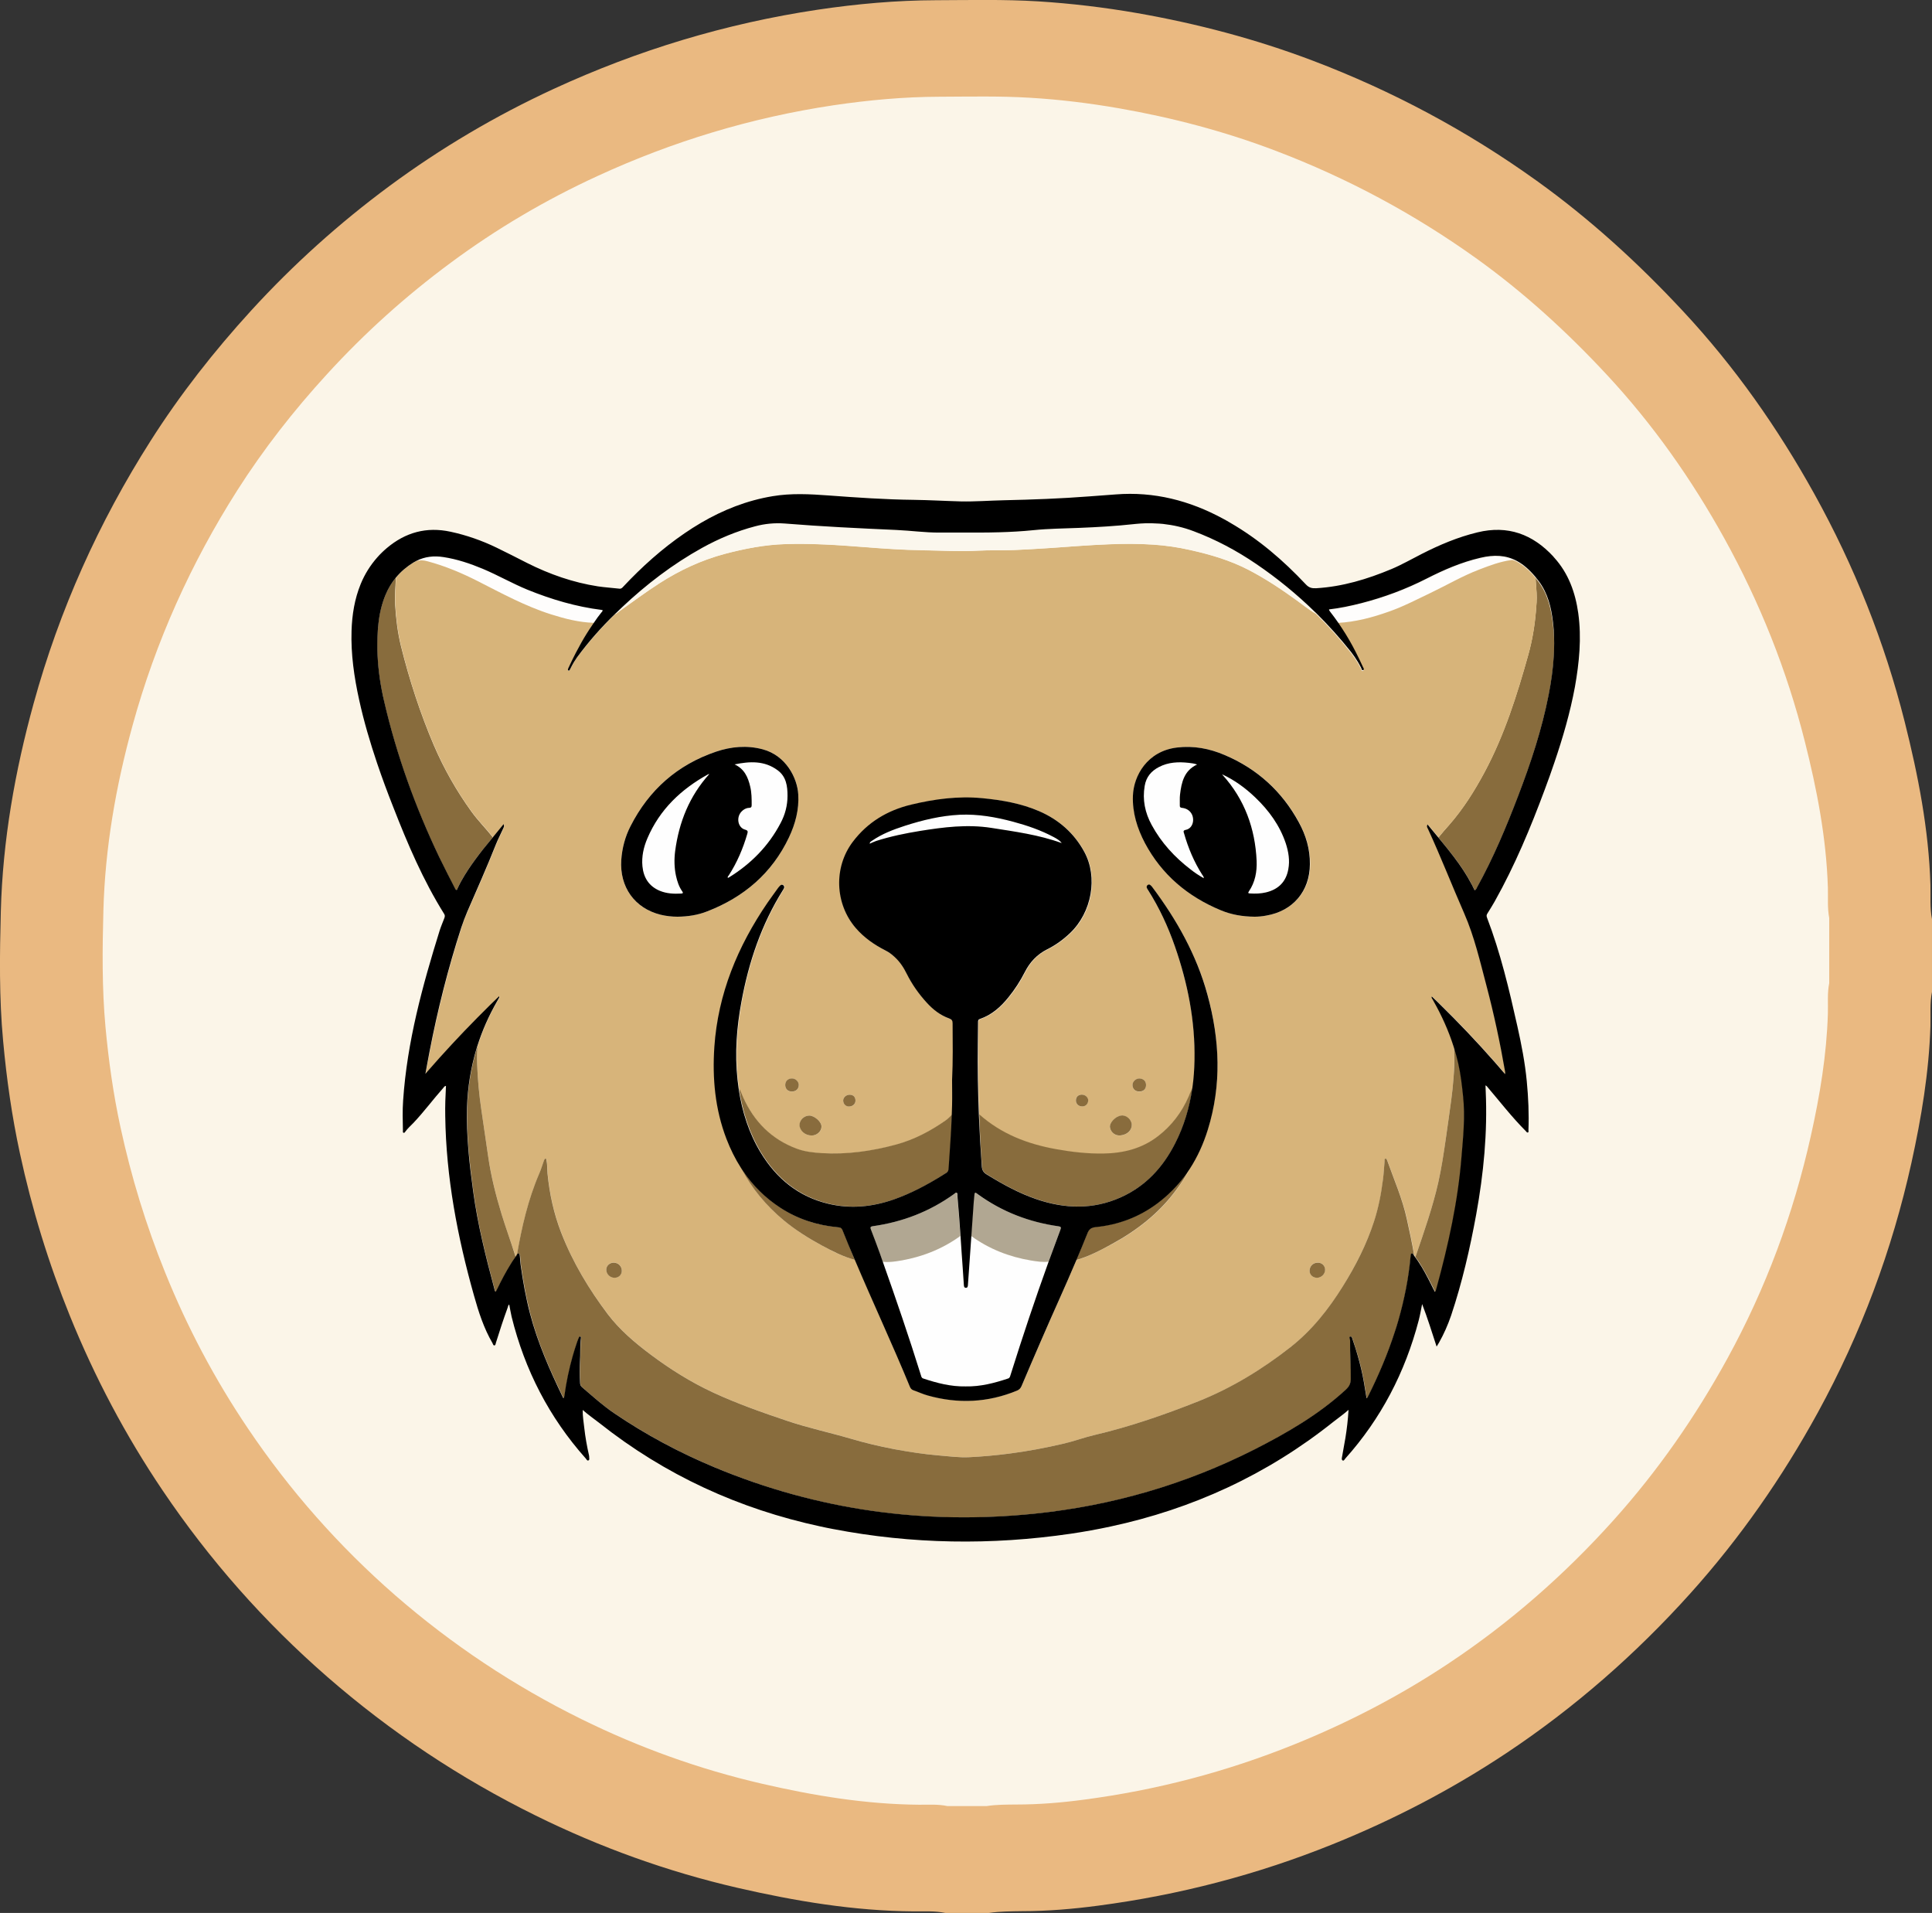 <?xml version="1.0" encoding="utf-8"?>
<!-- Generator: Adobe Illustrator 27.4.0, SVG Export Plug-In . SVG Version: 6.00 Build 0)  -->
<svg version="1.1" id="Layer_1" xmlns="http://www.w3.org/2000/svg" xmlns:xlink="http://www.w3.org/1999/xlink" x="0px" y="0px"
	 viewBox="0 0 1853.7 1835.1" style="enable-background:new 0 0 1853.7 1835.1;" xml:space="preserve">
<rect x="0" y="0" width="1853.7" height="1835.1" fill="#333333" stroke="none"/>
<style type="text/css">
	.st0{fill:#EAB981;}
	.st1{fill:#FBF5E8;}
	.st2{fill:none;}
	.st3{fill:#FEFDFC;}
	.st4{fill:#886C3D;}
	.st5{fill:#D7B47A;}
	.st6{fill:#FBF7ED;}
	.st7{fill:#FEFEFE;}
	.st8{fill:#896C3D;}
	.st9{fill:#8A6D3E;}
	.st10{fill:#B1A792;}
</style>
<g id="Circle_BG">
	<path class="st0" d="M948.9,1835.1H907c-10-2.1-20.2-1.4-30.2-1.5c-57.4-0.4-113.5-9.8-169.2-22.6
		c-67.2-15.5-131.8-38.8-193.6-69.3c-72.4-35.7-139-80-200-133.1c-60.5-52.7-113.1-112.3-157.9-178.7
		c-35.6-52.7-65.2-108.7-89.1-167.7c-20.5-50.6-36.4-102.5-47.9-155.8c-7.7-35.6-12.8-71.5-16.1-107.8c-3.9-41.5-3.3-83.1-2.2-124.6
		C2.6,806.4,14.3,740,32.3,674.7C57,585,94.7,501.2,144.5,422.9c28.3-44.5,60.8-85.9,96.4-124.9c40.4-44.2,84.7-84,132.7-119.5
		c49.3-36.4,101.9-67.5,157.6-93.2c80.9-37.3,165.3-62.8,253.4-76c37.7-5.6,75.6-9,113.7-9.1c32.6-0.1,65.2-0.9,97.7,1.1
		c31.9,2,63.7,5.8,95.3,11.3c57.5,10.1,113.7,24.9,168.3,45.6c76.6,29.1,148.2,67.4,214.8,115.2c51.3,36.8,97.7,79.2,140.5,125.2
		c49.4,53,90.8,111.9,126,175.4c38.3,69.1,67.3,141.9,86.6,218.4c12.9,51.3,23.1,103.3,24.7,156.5c0.3,10.9-0.7,22,1.5,32.8v69.8
		c-2.2,10.8-1.2,21.9-1.5,32.8c-1.4,44.4-8.7,87.9-18.2,131.1c-18.6,84-48.4,163.9-89.7,239.4c-34.2,62.4-74.6,120.5-122.3,173.6
		c-52.6,58.5-111.3,109.9-176.7,153.4c-52.5,34.9-108.1,63.8-166.6,87.4c-72.4,29.2-147.4,48.7-224.8,58.9
		c-24.2,3.2-48.5,5.3-73,5.3C970.3,1833.6,959.5,1833.5,948.9,1835.1L948.9,1835.1z"/>
	<path class="st1" d="M946.6,1732.6h-37.5c-8.9-1.9-18.1-1.3-27-1.3c-51.3-0.4-101.5-8.7-151.2-20.2c-60.1-13.9-117.8-34.7-173-61.9
		c-64.7-31.9-124.3-71.5-178.8-118.9C325,1483.1,278,1429.8,238,1370.5c-31.8-47.1-58.3-97.1-79.6-149.9
		c-18.3-45.2-32.5-91.6-42.8-139.2c-6.9-31.8-11.4-63.9-14.4-96.3c-3.4-37.1-3-74.3-2-111.4c1.6-60.5,12-119.8,28.1-178.2
		c22.1-80.1,55.8-155,100.3-225c25.3-39.7,54.3-76.8,86.2-111.6c36.1-39.5,75.7-75.1,118.6-106.8c44-32.6,91-60.3,140.8-83.2
		c72.3-33.3,147.7-56.1,226.4-67.9c33.7-5,67.6-8.1,101.7-8.2c29.1-0.1,58.3-0.8,87.3,1c28.5,1.7,56.9,5.2,85.1,10.1
		c51.4,9,101.6,22.2,150.4,40.8c68.4,26,132.4,60.3,192,102.9c45.9,32.9,87.3,70.7,125.6,111.9c44.1,47.4,81.2,100,112.6,156.7
		c34.2,61.8,60.2,126.8,77.4,195.2c11.6,45.9,20.6,92.3,22.1,139.9c0.3,9.8-0.6,19.7,1.3,29.4v62.4c-2,9.7-1,19.6-1.3,29.3
		c-1.2,39.7-7.7,78.6-16.3,117.1c-16.7,75-43.2,146.5-80.2,213.9c-30.6,55.8-66.7,107.7-109.3,155.1c-47,52.3-99.4,98.2-157.9,137.1
		c-46.9,31.2-96.6,57-148.9,78.1c-64.8,26.1-131.7,43.6-200.9,52.7c-21.6,2.9-43.3,4.7-65.2,4.7
		C965.6,1731.2,956,1731.1,946.6,1732.6L946.6,1732.6z"/>
</g>
<g id="Design">
	<g>
		<path class="st2" d="M1374.6,796.7c1.6,1.9,3.1,3.8,4.7,5.7C1377.7,800.5,1376.2,798.6,1374.6,796.7L1374.6,796.7L1374.6,796.7z"
			/>
		<path class="st2" d="M1413.3,851c0.2,0.3,0.3,0.7,0.5,1C1413.6,851.6,1413.5,851.3,1413.3,851L1413.3,851z"/>
		<path class="st3" d="M362.6,603.4c0.2-0.9,0.2-1.8,0.3-2.8C362.7,601.6,362.7,602.5,362.6,603.4z"/>
		<path class="st3" d="M950.9,511.4c2.7-0.1,5.3-0.2,7.9-0.3c-6.7,0.2-13.4,0.3-20.1,0.3C942.8,511.5,946.8,511.5,950.9,511.4z"/>
		<path class="st3" d="M409.8,538.4c16.9,4.5,32.9,11.2,48.4,19.1c23,11.6,45.7,24.1,70.4,31.9c13.3,4.2,26.8,7.7,41.1,8.1
			c2.3-3.2,4.6-6.4,7-9.6c0.6-0.7,1.4-1.3,1.3-2.4c-0.3-0.1-0.6-0.2-0.9-0.2c-24.6-3.2-48.2-10.1-71.2-19.4
			c-14.6-5.9-28.3-13.8-42.8-20c-12.2-5.1-24.7-9.3-37.8-11.3c-9.1-1.4-17.8-0.5-25.9,3.6C402.8,537.2,406.1,537.5,409.8,538.4
			L409.8,538.4z"/>
		<path class="st3" d="M1089.5,503.1c3-0.2,6-0.4,9.1-0.6C1095.6,502.7,1092.6,502.9,1089.5,503.1z"/>
		<path class="st3" d="M1372.4,568.9c15.7-7.5,30.7-16.4,47.1-22.6c9.9-3.8,19.7-7.5,30.3-9c1.5-0.2,2.6,0.2,3.8,0.7
			c0.7,0.3,1.3,0.6,2,1c-10.8-5.9-22.2-6.3-35.3-3.2c-18.1,4.3-35.1,11.5-51.5,19.9c-20,10.2-40.9,18-62.7,23.6
			c-10.2,2.6-20.5,4.8-31,6c0,0.4,0,0.7,0.1,0.8c0.5,0.8,1.1,1.5,1.6,2.3c2.3,3,4.5,6,6.7,9.1c17.3-0.9,33.6-5.3,49.6-11
			C1346.6,581.8,1359.4,575.1,1372.4,568.9L1372.4,568.9z"/>
		<path class="st4" d="M1489.9,598.1c-1.7-14.3-4.9-28.2-13.7-39.9c-1-1.3-2-2.6-3-3.8c0,0.2,0,0.4,0.1,0.6c0.3,4.6,0.7,9.2,1,13.8
			c0.4,6-0.2,12-0.7,18c-1.2,14-3.5,27.8-7.3,41.4c-10.8,38.6-22.8,76.7-41.8,112.3c-9.7,18.1-20.6,35.5-34.2,51
			c-3.4,3.9-6.9,7.8-10.2,11.9c0,0,0,0,0,0c0.7,0.8,1.3,1.6,2,2.4c4.4,5.4,8.8,10.8,13,16.3c6.2,8.2,12,16.7,16.8,25.9
			c0.4,0.8,0.9,1.7,1.3,2.5c0.1,0.1,0.1,0.3,0.2,0.4c0.2,0.3,0.3,0.7,0.5,1c0.3,0.7,0.7,1.4,1.1,2.2c1.5-0.8,1.8-2,2.3-2.9
			c15.6-28.2,28-57.8,39.5-87.9c12.1-31.6,22.7-63.7,29.2-96.9c2.4-12.4,4.2-24.8,4.9-37.3c0.4-7.9,0.4-15.9-0.2-23.9
			C1490.4,602.8,1490.2,600.4,1489.9,598.1L1489.9,598.1z"/>
		<path class="st4" d="M452.2,778.4c-14.2-19.7-26.2-40.8-35.8-63.1c-13.2-30.9-23.6-62.9-31.7-95.5c-3.2-13-4.8-26.3-5.6-39.8
			c-0.5-8.4,0.3-16.7,0.7-25c0-0.3,0-0.6,0-0.9c-4.1,4.9-7.4,10.5-10,16.7c-3.7,8.9-5.8,18.2-6.8,27.7c-0.1,0.7-0.1,1.5-0.2,2.2
			c0,0.9-0.1,1.9-0.3,2.8c0,0.6-0.1,1.2-0.1,1.8c-0.6,8-0.6,15.9-0.2,23.8c0.7,14.8,3,29.4,6.3,43.8c12,51.8,30,101.5,52.8,149.3
			c0.4,0.8,0.8,1.6,1.2,2.4c4.5,9.3,9.1,18.6,14,27.7c0.3,0.6,0.5,1.4,1.7,1.6c0.4-0.9,0.8-1.7,1.2-2.6c1-2.1,2.1-4.2,3.2-6.2
			c3.9-7,8.3-13.6,13-20c5.2-7.1,10.8-13.9,16.4-20.8c0.3-0.3,0.6-0.7,0.9-1c0,0,0,0,0,0C466.3,794.9,458.5,787.2,452.2,778.4
			L452.2,778.4z"/>
		<path class="st5" d="M1390.4,791.5c13.6-15.5,24.5-32.8,34.2-51c19-35.5,31-73.7,41.8-112.3c3.8-13.6,6.1-27.4,7.3-41.4
			c0.5-5.9,1.1-12,0.7-18c-0.3-4.6-0.7-9.2-1-13.8c0-0.2,0-0.4-0.1-0.6c-0.1-0.1-0.2-0.3-0.3-0.4c-5.7-6.9-11.5-11.8-17.4-15
			c-0.7-0.3-1.3-0.7-2-1c-1.2-0.5-2.3-0.9-3.8-0.7c-10.6,1.5-20.4,5.2-30.3,9c-16.3,6.2-31.4,15.1-47.1,22.6
			c-13,6.2-25.8,12.9-39.4,17.7c-16,5.7-32.3,10.1-49.6,11c0.4,0.5,0.7,1,1.1,1.6c1,1.5,2,3,3,4.5c4.8,7.4,9.2,15.1,13.3,23
			c2.3,4.6,4.6,9.2,6.7,13.9c0.4,0.9,1.6,2.4,0.3,3c-1.4,0.7-1.6-1.2-2-2.1c-1-2-2.1-3.9-3.2-5.8c-2-3.3-4.2-6.5-6.6-9.6
			c-10.4-13.2-21.6-25.6-33.5-37.3c-0.4-0.2-0.7-0.4-1.1-0.7c-6-3.7-11.5-8.1-17.3-12.3c-14.8-10.7-30-20.8-46.2-29.2
			c-17.6-9.1-36.5-14.7-55.7-19c-11.7-2.6-23.6-4.4-35.6-5.2c-14.3-0.9-28.6-0.9-42.9-0.3c-18.9,0.8-37.8,2.3-56.7,3.6
			c-11.2,0.8-22.5,1.4-33.8,1.9c-11.6,0.6-23.2,0-34.8,0.6c-17.7,1-35.4-0.2-53.1-0.4c-18.5-0.3-37-1.6-55.5-3
			c-25.3-2-50.6-3.7-76-2.9c-20,0.6-39.4,4.4-58.7,9.5c-22.3,6-42.9,15.6-62.3,28.1c-13.4,8.6-26.2,18.2-39.2,27.4
			c-0.7,0.5-1.4,1-2.1,1.5c-0.3,0.2-0.7,0.4-1.1,0.5c-13.3,13.1-25.7,27-36.8,42c-1.1,1.4-2,2.9-2.9,4.4c-1.4,2.3-2.7,4.7-3.8,7.1
			c-0.3,0.7-0.7,1.4-1.6,1c-0.6-0.3-0.4-1.1-0.2-1.7c0.2-0.5,0.4-0.9,0.6-1.4c2.2-4.7,4.4-9.4,6.8-13.9c3.3-6.4,6.8-12.6,10.6-18.7
			c1.8-3,3.8-5.9,5.8-8.8c0.3-0.5,0.7-1,1-1.4c-14.3-0.4-27.8-3.9-41.1-8.1c-24.7-7.8-47.4-20.2-70.4-31.9
			c-15.6-7.9-31.5-14.6-48.4-19.1c-3.6-1-7-1.2-10.3-0.3c-1,0.5-1.9,1-2.9,1.6c-6.5,3.9-12,8.6-16.6,14.2c0,0.1-0.1,0.1-0.2,0.2
			c0,0.3,0,0.6,0,0.9c-0.4,8.3-1.2,16.6-0.7,25c0.8,13.4,2.4,26.8,5.6,39.8c8.1,32.7,18.4,64.6,31.7,95.5
			c9.6,22.3,21.5,43.4,35.8,63.1c6.3,8.8,14.1,16.4,20.8,24.9c0,0,0,0,0,0c0.1-0.1,0.2-0.2,0.2-0.3c0-0.1,0.1-0.1,0.1-0.2
			c3.3-4,6.6-8,9.9-12.1c0.5,1.1,0.5,1.9,0.3,2.6c-0.2,0.6-0.5,1.1-0.7,1.6c-2.3,5.2-5,10.2-7.1,15.5c-8.6,21.7-18,43-27.4,64.4
			c-2.2,4.9-4.1,10-5.7,15.1c-12.6,39.1-22.6,78.9-30.5,119.2c-1.4,7-2.6,14-3.9,21.1c0.6-0.7,1.2-1.4,1.8-2.1
			c15.5-17.8,31.4-34.9,47.9-51.6c4-4,8-8,12-12c3-2.9,6-5.8,9-8.7c0.2,0.6,0.3,0.8,0.2,1c-0.5,0.9-1,1.8-1.5,2.7
			c-0.2,0.3-0.3,0.6-0.5,0.9c-8,13.9-14.4,28.3-19.1,43.2c0,0.5-0.1,0.9-0.1,1.4c-0.4,5.1-0.5,10.2-0.3,15.3
			c0.5,15,1.9,29.9,4.1,44.7c2.2,14.6,4.2,29.2,6.4,43.8c2.8,19.1,7.4,37.7,13,56.1c4,13.1,8.7,25.9,13,38.8c0.2,0.7,0.4,1.4,0.8,2
			c0.3-0.4,0.6-0.9,0.9-1.3c4.6-27,10.7-53.6,21.6-78.9c1.7-4,2.9-8.2,4.4-12.2c0.3-0.7,0.5-1.8,1.5-1.8c1.2,0,0.8,1.3,0.9,1.9
			c1,3.9,0.6,8,1,12c1.9,19.8,6.1,38.9,13.3,57.5c10.9,28.2,26.4,53.9,44.6,77.9c11.3,15,25.6,27,40.6,38.3
			c18.9,14.3,39,26.8,60.5,36.8c23,10.7,47,19.1,71.1,27.2c20,6.7,40.6,11.1,60.7,17c13.8,4.1,27.8,7.4,41.9,10.1
			c14,2.7,28.1,4.8,42.4,6c9.9,0.8,19.8,2.2,29.7,1.7c12.7-0.6,25.4-1.8,38-3.4c17.8-2.3,35.3-5.6,52.8-9.7
			c9.9-2.3,19.4-5.9,29.3-8.2c34.1-8,67-19.4,99.5-32.3c32.1-12.7,61.3-30.6,88.4-51.9c20.6-16.2,36.5-36.2,50.2-58.3
			c12.3-19.8,22.8-40.4,30.1-62.6c4.2-13,6.9-26.3,8.5-39.9c0.7-6,0.9-11.9,1.6-17.9c0.1-0.7-0.3-2.2,1-2.2c0.9,0,1.2,1.1,1.5,1.8
			c6.6,18.6,14.6,36.7,18.9,56c2.6,11.7,5.1,23.3,7.1,35.1c0.3,0.4,0.6,0.8,0.9,1.3c0.3-0.4,0.5-0.9,0.6-1.4
			c7.9-23.1,16-46.1,21.4-70c3.1-13.8,5.3-27.8,7.2-41.8c1.7-12.4,3.6-24.7,5.2-37.1c0.9-6.9,1.7-13.9,2.2-20.9
			c0.5-8.1,1-16.1,0.7-24.2c-0.1-1.8-0.2-3.6-0.3-5.3c0-0.4-0.1-0.9-0.1-1.3c-4.8-15-11.3-29.4-19.1-43.2c-0.3-0.6-0.7-1.2-1-1.8
			c-0.4-0.7-1.3-1.4-0.7-2.8c2.3,2.2,4.6,4.4,6.8,6.6c18.7,18.2,36.6,37.1,53.8,56.7c2.6,2.9,5.1,5.9,7.6,8.8
			c0.7,0.8,1.4,1.6,2.1,2.4c0.2-0.9,0.1-1.6,0-2.3c-4.8-27.8-10.7-55.4-17.9-82.6c-6.2-23.3-11.6-47-21.3-69.2
			c-11.8-27-22.5-54.4-34.8-81.1c-0.2-0.5-0.6-1.1-0.8-1.7c-0.2-0.7-0.2-1.5,0.4-2.6c1.5,1.9,3,3.8,4.6,5.6c0.1,0.1,0.1,0.2,0.2,0.2
			c1.6,1.9,3.1,3.8,4.7,5.7c0.2,0.2,0.3,0.4,0.5,0.6c0.1,0.1,0.2,0.2,0.3,0.4c0,0,0,0,0,0C1383.4,799.3,1386.9,795.4,1390.4,791.5
			L1390.4,791.5z M1076,1070.2c4.9-0.4,9.9,4.1,9.9,9c0,5.3-4.4,9.3-10.7,10.1c-4.7,0.5-9.2-2.7-10.1-7.2c0-0.1-0.1-0.2-0.1-0.3
			C1064.2,1077.2,1070.4,1070.7,1076,1070.2L1076,1070.2z M776.4,1070.2c5.1-0.1,11.8,6,11.9,10.5c0,4.6-4.5,8.7-9.6,8.6
			c-6.2-0.1-11.3-4.6-11.4-10C767.1,1074.5,771.4,1070.2,776.4,1070.2z M589.6,1225.7c-4.3,0-7.9-3.5-7.9-7.8c0-3.7,3.2-6.7,7.1-6.7
			c4.4,0,7.8,3.4,7.8,7.8C596.6,1222.9,593.6,1225.7,589.6,1225.7L589.6,1225.7z M678.5,874.3c-9.1,3.5-18.6,5-28.4,5.1
			c-5.5,0-11-0.6-16.3-1.9c-24.9-6.2-39.4-26.5-37.7-52.5c0.8-11.4,3.7-22.3,8.9-32.5c17.8-34.7,45-58.9,82-71.4
			c14.6-4.9,29.5-6.3,44.7-2.3c22.6,5.9,33.3,27.6,34.2,43.3c0.8,14.6-2.8,28.3-8.9,41.2C740.7,837.7,713.7,860.7,678.5,874.3
			L678.5,874.3z M766.4,1040.9c0,3.7-2.7,6.3-6.6,6.3c-3.9,0-6.4-2.5-6.4-6.3c0-3.7,2.7-6.2,6.6-6.2
			C763.4,1034.7,766.4,1037.7,766.4,1040.9L766.4,1040.9z M1158.7,1083.7c-4.2,13.5-9.9,26-17.3,37.4c-3.3,7.3-7.8,13.9-12.6,20.4
			c-16.3,22.2-37.4,38.7-61.4,51.8c-10.3,5.6-20.6,11-31.8,14.7c-0.9,0.3-1.9,0.6-2.8,0.8c-11.1,26-22.9,51.8-34.1,77.7
			c-6.2,14.4-12.4,28.7-18.5,43.1c-0.9,2.1-2.1,3.3-4.2,4.2c-28.1,11.7-56.7,12.9-85.8,4.7c-4.7-1.3-9.1-3.4-13.7-5
			c-1.7-0.6-2.7-1.8-3.4-3.4c-16.8-40.8-35.5-80.8-52.7-121.4c-11.2-3-21.4-8.2-31.5-13.7c-13-7-25.4-14.8-36.7-24.2
			c-16.7-13.9-30.5-30.3-40.6-49.6c-0.2-0.3-0.2-0.6-0.3-0.9c-5.5-8.6-10.1-17.9-13.9-27.8c-10.9-28.4-13.6-58-11.6-88.1
			c3.4-51.1,22.4-96.5,51-138.4c3.3-4.9,6.8-9.7,10.3-14.4c0.6-0.8,1.3-1.6,2.1-2.3c0.7-0.7,1.6-0.9,2.6-0.2c1,0.7,1.3,1.6,0.9,2.7
			c-0.2,0.7-0.6,1.3-1,1.9c-20.6,33-32.9,69.1-39.9,107.2c-4.5,24.7-6.5,49.6-3.8,74.6c0.3,2.9,0.7,5.8,1.1,8.7
			c1.7,2.7,2.7,5.7,3.9,8.6c10.5,23.5,27.2,40.5,51.6,49.5c7.6,2.8,15.6,3.7,23.7,4.2c24.3,1.5,48.1-2,71.4-8.2
			c17.4-4.7,33.1-12.9,47.8-23.3c2.2-1.6,4.1-3.7,6.1-5.6c0.1-3.1,0.2-6.2,0.3-9.3c0.2-8,0-16,0-23.9c0.8-18.2,0.6-36.3,0.5-54.4
			c0-2.6-0.8-3.8-3.3-4.6c-8.5-3.1-15.4-8.5-21.4-15c-7.7-8.4-14.2-17.6-19.3-27.8c-3.1-6.1-6.7-11.7-11.8-16.3
			c-2.6-2.4-5.4-4.4-8.6-6.1c-10.8-5.6-20.6-12.4-28.6-21.6c-20-23.2-21.3-58.1-2.8-82.6c14.2-18.8,33.1-30.2,56-35.7
			c22.4-5.4,45.1-8.4,68.2-6.2c18.7,1.8,37.3,4.9,54.7,12.5c18.7,8.1,33.5,21.1,43.3,39.1c13.2,24.3,7.1,58.1-13.7,77.8
			c-6.6,6.3-13.9,11.6-22,15.6c-9.7,4.8-16.6,12.2-21.4,21.8c-4.4,8.7-9.6,16.7-15.7,24.2c-7.4,9.2-16,16.9-27.4,20.8
			c-1.7,0.6-1.7,1.8-1.8,3.2c-0.1,7.1-0.2,14.1-0.2,21.2c-0.3,22.5,0.1,45,1,67.4c21.2,18.8,46.4,28.5,73.8,33.4
			c14.9,2.6,29.9,4.4,45,4.2c19.2-0.3,37-4.7,52.6-16.6c13.2-10.1,22.7-22.7,29.3-37.8c1.2-2.8,2.2-5.8,3.9-8.4
			c1.3-8.8,2-17.8,2.1-26.8c0.7-37.6-6.6-73.8-18.8-109.2c-6.6-19-15-37.1-25.8-54.1c-0.4-0.7-0.9-1.4-1.2-2.2c-0.4-1.1,0-2,1-2.7
			c0.9-0.6,1.8-0.4,2.6,0.3c0.6,0.5,1.2,1.2,1.7,1.8c23.4,31.3,42.5,65,52.8,102.9C1170.3,997.1,1172.2,1040.5,1158.7,1083.7
			L1158.7,1083.7z M809,1055.8c-0.1-3,2.8-5.6,6.2-5.6c3.5,0,5.6,2.1,5.6,5.6c0,3.2-2.6,5.7-6,5.7
			C811.5,1061.4,809.1,1059.1,809,1055.8L809,1055.8z M1044,1055.7c-0.1,3.3-2.4,5.7-5.7,5.7c-3.4,0-6.1-2.4-6.1-5.6
			c0-3.5,2.1-5.6,5.5-5.7C1041.2,1050.1,1044.1,1052.7,1044,1055.7L1044,1055.7z M1086.6,1040.8c0.1-3.3,3.2-6.2,6.6-6.1
			c3.9,0,6.5,2.6,6.4,6.4c-0.1,3.8-2.6,6.2-6.6,6.2C1089.2,1047.1,1086.5,1044.4,1086.6,1040.8L1086.6,1040.8z M1215.3,878.3
			c-4.1,0.7-8.2,1-11.4,1.1c-11.7-0.1-22.3-2-32.2-6.1c-31.7-13.1-56.8-34.1-73-64.6c-7.5-14.1-12.1-29.1-11.5-45.3
			c0.7-19.3,13.8-42.8,42.4-46.3c15.9-1.9,31.1,1.1,45.6,7.2c31.2,13.2,55,34.8,71.2,64.6c6.8,12.5,10.8,25.8,10.8,40.1
			C1257,854.8,1240.9,873.8,1215.3,878.3L1215.3,878.3z M1263.5,1225.7c-4,0-7-2.9-7-6.7c0-4.4,3.4-7.8,7.8-7.8c3.9,0,7.1,3,7,6.7
			C1271.3,1222.3,1267.8,1225.8,1263.5,1225.7z"/>
		<path class="st4" d="M1331,1113.3c-0.3-0.7-0.6-1.9-1.5-1.8c-1.4,0.1-0.9,1.5-1,2.2c-0.6,5.9-0.8,11.9-1.6,17.9
			c-1.7,13.6-4.3,26.9-8.5,39.9c-7.2,22.2-17.7,42.8-30.1,62.6c-13.7,22-29.6,42.1-50.2,58.3c-27.2,21.3-56.3,39.1-88.4,51.9
			c-32.5,12.9-65.4,24.3-99.5,32.3c-9.9,2.3-19.4,5.9-29.3,8.2c-17.4,4.1-35,7.4-52.8,9.7c-12.6,1.6-25.3,2.8-38,3.4
			c-9.9,0.5-19.8-0.9-29.7-1.7c-14.2-1.2-28.3-3.4-42.4-6c-14.1-2.7-28.1-6-41.9-10.1c-20.2-5.9-40.8-10.3-60.7-17
			c-24.1-8.1-48-16.5-71.1-27.2c-21.5-10-41.5-22.5-60.5-36.8c-15-11.3-29.2-23.3-40.6-38.3c-18.2-24.1-33.6-49.7-44.6-77.9
			c-7.2-18.5-11.4-37.7-13.3-57.5c-0.4-4,0-8.1-1-12c-0.2-0.7,0.3-1.9-0.9-1.9c-0.9,0-1.2,1.1-1.5,1.8c-1.5,4.1-2.7,8.3-4.4,12.2
			c-10.9,25.3-17,51.9-21.6,78.9c0,0,0,0,0-0.1c0.3-0.4,0.5-1.1,0.9-1.4c0.2-0.3,0.6-0.4,1-0.3c0.9,0.1,1.1,0.8,1.2,1.5
			c0,0.3,0.1,0.7,0.1,1c0.3,2.9,0.4,5.8,0.8,8.7c2.2,15.7,5,31.2,9,46.6c7.2,27.9,18.9,54.2,31.4,80c0.2,0.4,0.4,1,1.1,0.8
			c0.2-0.8,0.4-1.6,0.5-2.4c1.7-12.9,4.4-25.5,7.9-37.9c1.3-4.5,2.6-8.9,4.1-13.4c0.5-1.5,1.1-2.9,1.7-4.3c0.2-0.6,0.6-1.2,1.4-0.9
			s0.7,1,0.6,1.6c-1,7.4-0.4,14.9-0.9,22.3c-0.5,6.9-0.3,13.9,0.1,20.8c0.1,1.6,0.5,2.7,1.8,3.8c9.9,8.6,19.7,17.5,30.7,24.9
			c30.7,20.8,63.2,38.2,97.4,52.4c98.2,40.9,200.4,55,306.1,44.1c74.2-7.6,144.7-28,211.2-61.7c31.2-15.8,61.4-33.4,87.5-57.3
			c3.1-2.8,4.6-5.6,4.7-9.8c0.2-12.5-0.8-24.9-0.6-37.3c0-1.3-1.6-3.4,0.2-3.8c1.6-0.4,1.9,2,2.4,3.4c1.7,4.9,3.2,9.9,4.7,14.9
			c2.4,8.3,4.4,16.7,5.9,25.3c0.9,5.1,1.7,10.2,2.6,15.6c0.4-0.4,0.7-0.5,0.7-0.6c0.4-0.7,0.8-1.5,1.2-2.2
			c9.8-19.7,18.2-39.8,25-60.4c1.2-3.8,2.5-7.7,3.6-11.6c5.8-19.9,9.8-40.3,11.7-61.3c0-0.3,0.1-0.7,0.1-1.1c0.1-0.7,0.3-1.4,1-1.7
			c0.6-0.2,0.9,0,1.2,0.3c0.4,0.4,0.6,1.1,0.9,1.5c0,0,0,0.1,0.1,0.1c-2-11.8-4.5-23.5-7.1-35.1
			C1345.6,1150,1337.6,1131.9,1331,1113.3L1331,1113.3z"/>
		<path class="st4" d="M481.3,1164.9c-5.6-18.4-10.3-37-13-56.1c-2.1-14.6-4.2-29.2-6.4-43.8c-2.2-14.8-3.6-29.7-4.1-44.7
			c-0.2-5.1-0.1-10.2,0.3-15.3c0-0.5,0.1-0.9,0.1-1.4c-0.2,0.7-0.5,1.5-0.7,2.2c-5.5,18.2-8.6,37.2-9.2,56.8
			c-0.4,13.4,0.2,26.8,1.3,40.1c0,0.1,0,0.2,0,0.3c1.2,13.3,2.8,26.6,4.6,39.9c4.3,31.8,12.1,62.9,20.4,93.8
			c0.2,0.8,0.2,1.9,1.3,2.6c0.5-1,1-2,1.5-3c4-8.1,8.2-16.2,13-23.9c0.3-0.5,0.7-1,1-1.6c0.2-0.3,0.3-0.5,0.5-0.8
			c0.9-1.3,1.8-2.6,2.7-3.9c0.1-0.2,0.2-0.3,0.3-0.4c-0.4-0.6-0.6-1.3-0.8-2C490,1190.7,485.3,1177.9,481.3,1164.9L481.3,1164.9z"/>
		<path class="st4" d="M1395.3,1010.3c0.4,8.1-0.1,16.1-0.7,24.2c-0.5,7-1.3,14-2.2,20.9c-1.6,12.4-3.5,24.7-5.2,37.1
			c-2,14-4.1,28-7.2,41.8c-5.4,23.8-13.5,46.9-21.4,70c-0.2,0.5-0.3,1-0.6,1.4c0.1,0.1,0.2,0.3,0.3,0.4c1.1,1.5,2.2,3.1,3.2,4.6
			c4.3,6.7,8.1,13.7,11.7,20.8c1.3,2.6,2.6,5.1,3.9,7.7c0.4-0.3,0.6-0.5,0.7-0.6c0.3-0.9,0.6-1.8,0.8-2.7
			c11.4-41.6,20.7-83.5,24.1-126.6c1.5-19.1,3.4-38.2,1.5-57.4c-1.1-10.7-2.3-21.4-4.7-31.9c-1.1-4.8-2.4-9.6-3.8-14.2
			c-0.2-0.7-0.4-1.4-0.7-2.1c0,0.4,0.1,0.9,0.1,1.3C1395.1,1006.8,1395.2,1008.6,1395.3,1010.3L1395.3,1010.3z"/>
		<path class="st6" d="M593.4,587c13-9.2,25.8-18.8,39.2-27.4c19.4-12.4,40-22.1,62.3-28.1c19.3-5.1,38.7-8.9,58.7-9.5
			c25.4-0.8,50.7,0.9,76,2.9c18.5,1.5,37,2.7,55.5,3c17.7,0.3,35.4,1.4,53.1,0.4c11.6-0.7,23.2-0.1,34.8-0.6
			c11.3-0.6,22.5-1.1,33.8-1.9c18.9-1.3,37.8-2.9,56.7-3.6c14.3-0.6,28.6-0.7,42.9,0.3c12,0.8,23.8,2.5,35.6,5.2
			c19.3,4.3,38.1,9.8,55.7,18.9c16.2,8.4,31.4,18.5,46.2,29.2c5.7,4.1,11.2,8.6,17.3,12.3c0.4,0.2,0.7,0.4,1.1,0.7
			c-0.3-0.3-0.7-0.7-1.1-1c-17.3-16.9-36-32.3-56.3-46c-18.8-12.8-38.6-23.4-60-31.4c-9.7-3.6-19.5-5.9-29.4-7
			c-1.2-0.1-2.4-0.2-3.6-0.3c-4.5-0.3-9-0.5-13.5-0.3c-3,0.2-6,0.4-9.1,0.6c-0.6,0.1-1.3,0.1-1.9,0.2c-17.3,1.9-34.7,2.9-52.2,3.6
			c-14.7,0.6-29.5,0.7-44.1,2.2c-10.8,1.1-21.7,1.7-32.5,2c-2.7,0.1-5.3,0.2-7.9,0.3c-4,0.2-8.1,0.1-12.1,0c-9.2,0-18.4,0-27.6,0
			c-1.5,0-3,0-4.6,0c-1.7,0-3.4,0-5.1,0c-13.9,0.1-27.7-1.9-41.6-2.5c-35.8-1.7-71.5-3.3-107.2-6.2c-9.6-0.8-19,0.2-28.3,2.7
			c-17.9,4.7-34.8,11.8-50.9,20.7c-28.1,15.6-53.4,34.9-76.8,56.9c-1.8,1.7-3.5,3.4-5.3,5.1c-0.3,0.3-0.7,0.7-1.1,1
			c0.4-0.1,0.8-0.3,1.1-0.5C592.1,588,592.8,587.5,593.4,587L593.4,587z"/>
		<path class="st7" d="M989.3,1209.3c-21.1-3.5-40.4-11.2-57.6-23.6c-1.1,15.6-2.2,31.2-3.3,46.9c-0.1,1.5-0.3,2.9-2.1,2.8
			c-1.6-0.1-1.7-1.4-1.8-2.8c-0.3-5.5-0.7-11-1.1-16.4c-0.7-10.2-1.4-20.3-2.1-30.5c-18.4,13.4-39.2,21.1-61.8,24.3
			c-4.2,0.6-8.5,0.9-12.7,0.5c12.8,36.1,25.2,72.3,36.6,108.9c0.4,1.3,0.7,2.6,2.2,3.1c13.2,4.4,26.6,7.9,40.8,7.6
			c14.1,0.3,27.5-3.2,40.7-7.6c1.6-0.5,1.8-1.8,2.2-3.1c11.5-36.5,23.6-72.9,36.6-108.9C1000.6,1211.1,994.9,1210.2,989.3,1209.3
			L989.3,1209.3z"/>
		<path class="st7" d="M951,794.2c22.8,3.6,45.6,6.6,67.6,14.6c-2-2.6-4.8-4.2-7.7-5.8c-12.3-6.6-25.4-11.1-38.9-14.7
			c-16.8-4.5-33.8-7.5-51.3-6.7c-18.1,0.9-35.5,5.1-52.6,10.6c-11.1,3.6-21.9,7.7-31.6,14.4c-0.9,0.6-2,1-2.2,2.8
			c2.4-1,4.3-2,6.4-2.7c13.8-4.4,27.8-7.3,42.1-9.6C905.4,793.4,928,790.6,951,794.2L951,794.2z"/>
		<path class="st7" d="M621.2,804.1c-3.7,8.6-5.7,17.6-4.8,27c1.1,10.9,6.2,19,16.5,23.4c6.7,2.8,13.7,3.2,20.8,2.7
			c1.8-0.1,1.8-0.8,0.9-2.1c-3.2-4.4-4.9-9.6-6-14.9c-1.8-7.9-1.9-15.9-0.8-23.8c3.6-27.7,13.6-52.6,32.8-73.9
			c-0.6,0.2-0.9,0.2-1.2,0.3C653.5,757,633,776.5,621.2,804.1L621.2,804.1z"/>
		<path class="st7" d="M755.7,763.5c0-9.3-1.3-18.4-9.5-24.5c-12.7-9.5-26.9-8.6-41.3-5.6c9.4,4.1,12.9,12.2,15,21.3
			c1.4,5.8,1.4,11.7,1.4,17.6c0,1.9-0.5,2.7-2.6,2.8c-2.8,0.1-5.2,1.4-7.1,3.5c-5.4,5.6-3.6,15.5,3.4,17.4c2.8,0.8,2.8,1.8,2.1,4
			c-4.1,14.1-9.8,27.5-17.8,39.9c-0.4,0.7-1.4,1.2-0.8,2.4c0.5-0.2,0.8-0.3,1.2-0.6c21-13,37.7-30,49.4-51.9
			C753.4,781.6,755.7,772.7,755.7,763.5L755.7,763.5z"/>
		<path class="st7" d="M1204.4,765c-9.4-9-19.8-16.6-31.8-22.2c0.2,0.2,0.3,0.5,0.5,0.7c21.1,23.4,31.2,51.3,32.6,82.4
			c0.5,10.4-1.4,20.5-7.5,29.3c-1.2,1.8-0.1,1.8,1.2,1.9c5.1,0.3,10.2,0.2,15.2-1c11.9-2.9,19.3-10.1,21.5-22.2
			c1.5-8.5,0.2-16.7-2.5-24.8C1227.9,791.8,1217.4,777.5,1204.4,765L1204.4,765z"/>
		<path class="st7" d="M1136,799.5c-0.5-1.6-1.1-3,1.6-3.5c4-0.8,6.5-4.1,7-8.2c0.8-6.7-3.6-12.2-10.5-12.9
			c-1.8-0.2-2.3-0.7-2.2-2.4c0.1-3.4-0.2-6.9,0.2-10.3c1.3-11.8,3.9-23,16.4-28.9c-2.8-1.1-5.4-1.3-8.1-1.6
			c-9.8-1.1-19.5-0.7-28.5,4c-7.4,3.9-12.2,9.6-13.7,18.1c-2.2,13.4,0.4,25.8,6.7,37.5c9.3,17,22.1,31,37.4,42.7
			c3.9,3,7.9,5.7,12.5,8.3c0-1.7-0.9-2.4-1.4-3.2C1145.6,826.9,1140,813.6,1136,799.5L1136,799.5z"/>
		<path class="st4" d="M942.2,1118.9c0.2,3.6,1.5,5.7,4.6,7.6c15.3,9.5,31,18.1,48.1,23.9c27,9.2,53.9,10.1,80.5-1.8
			c24-10.7,40.7-28.9,52.4-52c8.4-16.7,13.6-34.2,16.3-52.2c0-0.2,0.1-0.4,0.1-0.6c-1.7,2.6-2.7,5.6-3.9,8.4
			c-6.6,15.1-16.2,27.7-29.3,37.8c-15.6,12-33.4,16.3-52.6,16.6c-15.1,0.2-30.1-1.5-45-4.2c-27.5-4.9-52.7-14.6-73.8-33.4
			c0,0.1,0,0.3,0,0.4C940.1,1086.1,941,1102.5,942.2,1118.9L942.2,1118.9z"/>
		<path class="st4" d="M730.3,1105.7c15.2,25,36.5,42.3,65.3,49.1c21.2,5,42.1,2.8,62.5-4.3c16.5-5.8,31.9-13.9,46.7-23.2
			c0.3-0.2,0.6-0.4,0.9-0.6c0.9-0.5,1.7-1.1,2.6-1.6c2.1-1.3,2.2-3.1,2.3-5c1.1-16.7,2.4-33.4,3-50.2c0-0.3,0-0.5,0-0.8
			c-2,1.9-3.9,4-6.1,5.6c-14.7,10.3-30.4,18.6-47.8,23.3c-23.4,6.3-47.1,9.7-71.4,8.2c-8.1-0.5-16.1-1.4-23.7-4.2
			c-24.3-9-41.1-26-51.6-49.5c-1.3-2.9-2.2-5.9-3.9-8.6c0.1,0.3,0.1,0.6,0.1,0.9C712.5,1066.4,718.9,1086.8,730.3,1105.7
			L730.3,1105.7z"/>
		<path class="st8" d="M808.5,1179.9c-1-2.5-2.7-2.5-4.7-2.7c-19.8-1.9-38.2-7.7-54.9-18.7c-14.6-9.5-26.3-21.4-35.6-35
			c-0.7-1.1-1.5-2.2-2.2-3.3c0.1,0.3,0.2,0.7,0.3,0.9c10.1,19.3,23.9,35.7,40.6,49.6c11.3,9.4,23.8,17.2,36.7,24.2
			c10.1,5.4,20.3,10.7,31.5,13.7c-0.1-0.3-0.2-0.6-0.4-0.9C816.1,1198.6,812.2,1189.3,808.5,1179.9L808.5,1179.9z"/>
		<path class="st8" d="M1110.2,1154.3c-17.6,13.1-37.4,20.5-59.2,22.6c-4.2,0.4-6.1,1.9-7.7,5.9c-3.4,8.5-6.9,17-10.5,25.4
			c-0.1,0.2-0.1,0.3-0.2,0.5c0.9-0.3,1.9-0.5,2.8-0.8c11.2-3.6,21.6-9,31.8-14.7c24-13.1,45.1-29.6,61.4-51.8
			c4.8-6.4,9.3-13,12.6-20.4c-1.5,2.3-3.1,4.6-4.8,6.8C1129.3,1137.8,1120.5,1146.6,1110.2,1154.3L1110.2,1154.3z"/>
		<path class="st8" d="M778.6,1089.3c5.1,0.1,9.6-4,9.6-8.6c0-4.6-6.8-10.6-11.9-10.5c-4.9,0.1-9.2,4.3-9.2,9.1
			C767.3,1084.7,772.4,1089.2,778.6,1089.3z"/>
		<path class="st8" d="M1065.1,1082c0.9,4.6,5.4,7.8,10.1,7.2c6.3-0.7,10.7-4.8,10.7-10.1c0-4.9-5-9.5-9.9-9
			c-5.6,0.5-11.8,7-11,11.5C1065,1081.8,1065,1081.9,1065.1,1082L1065.1,1082z"/>
		<path class="st8" d="M588.8,1211.3c-3.9,0-7.1,3-7.1,6.7c0,4.3,3.6,7.8,7.9,7.8c4,0,7-2.8,7-6.7
			C596.6,1214.7,593.2,1211.3,588.8,1211.3L588.8,1211.3z"/>
		<path class="st8" d="M1264.3,1211.3c-4.4,0-7.8,3.4-7.8,7.8c0,3.8,3,6.6,7,6.7c4.3,0,7.9-3.5,7.9-7.8
			C1271.4,1214.2,1268.2,1211.2,1264.3,1211.3z"/>
		<path class="st9" d="M760,1034.6c-3.9-0.1-6.6,2.5-6.6,6.2c0,3.8,2.5,6.3,6.4,6.3c3.9,0,6.6-2.5,6.6-6.3
			C766.4,1037.6,763.4,1034.6,760,1034.6L760,1034.6z"/>
		<path class="st9" d="M1099.6,1041c0.1-3.8-2.5-6.3-6.4-6.4c-3.4,0-6.5,2.8-6.6,6.1c-0.1,3.7,2.6,6.4,6.4,6.4
			C1097,1047.2,1099.6,1044.8,1099.6,1041L1099.6,1041z"/>
		<path class="st8" d="M820.8,1055.8c0-3.5-2.1-5.6-5.6-5.6c-3.4,0-6.2,2.6-6.2,5.6c0.1,3.3,2.4,5.7,5.7,5.7
			C818.2,1061.4,820.8,1059,820.8,1055.8L820.8,1055.8z"/>
		<path class="st8" d="M1032.3,1055.8c0,3.2,2.6,5.6,6.1,5.6c3.3,0,5.6-2.4,5.7-5.7c0.1-3-2.8-5.6-6.2-5.6
			C1034.4,1050.2,1032.3,1052.3,1032.3,1055.8L1032.3,1055.8z"/>
		<path class="st10" d="M1015.3,1176.3c-28.2-4.1-54.1-13.9-77.3-30.7c-0.5-0.4-1-0.7-1.5-1.1c-1.1-0.8-1.7-0.5-1.8,0.9
			c-0.2,2.5-0.5,4.9-0.7,7.4c-0.8,10.9-1.5,21.9-2.3,32.8c17.2,12.5,36.5,20.1,57.6,23.6c5.6,0.9,11.2,1.8,16.8,1.1
			c3.7-10.2,7.5-20.5,11.3-30.6C1018.4,1177.3,1017.8,1176.7,1015.3,1176.3L1015.3,1176.3z"/>
		<path class="st10" d="M859.6,1210c22.6-3.2,43.4-11,61.8-24.3c-0.8-12.9-1.7-25.8-3-38.7c-0.1-1,0.4-2.3-0.8-2.8
			c-0.9-0.3-1.6,0.7-2.4,1.2c-23.3,16.9-49.4,26.9-77.9,30.9c-2.7,0.4-2.6,1.3-1.8,3.4c2.9,7.4,5.7,14.9,8.4,22.4
			c1,2.8,2,5.5,2.9,8.3C851.1,1210.9,855.4,1210.6,859.6,1210L859.6,1210z"/>
		<path d="M1514.3,588.3c-2.8-19.9-9.4-38.3-23.1-53.4c-0.3-0.3-0.6-0.6-0.8-1c-19.8-21.4-43.7-30.3-72.8-23.2
			c-18.7,4.5-36.2,11.9-53.3,20.6c-9.7,4.9-19.2,10.4-29.2,14.6c-23.2,9.7-47,16.9-72.3,18.4c-4.2,0.2-6.9-0.5-9.9-3.7
			c-21.6-23-45.3-43.4-72.7-59.2c-2.2-1.3-4.4-2.6-6.7-3.8c-32.1-17.4-66.2-26.2-103-23.3c-8.5,0.7-17,1.2-25.5,1.9
			c-27.2,2.1-54.5,3.1-81.8,3.7c-13.8,0.3-27.6,1.4-41.4,1.1c-15.1-0.4-30.3-1.3-45.4-1.5c-27.2-0.3-54.3-2.2-81.4-4.2
			c-17.9-1.3-35.8-2.3-53.7,0.7c-24.7,4.1-47.4,13.1-68.6,25.5c-5.4,3.2-10.7,6.5-15.9,10.1c-21.6,14.8-40.9,32.1-58.8,51.2
			c-1.1,1.2-2,2.2-3.9,1.9c-6.8-0.8-13.7-1.2-20.4-2.2c-23.9-3.7-46.4-11.6-67.9-22.4c-9.8-5-19.6-10-29.5-14.8
			c-14.1-6.8-28.7-11.9-44-15.2c-23.1-5-43.3,0.6-61.2,15.7c-3.3,2.8-6.4,5.8-9.2,9c-6.6,7.5-11.9,15.9-15.8,25.4
			c-5.9,14.4-8.3,29.5-8.8,44.9c-0.7,22.4,2.5,44.5,7.3,66.3c4.5,20.6,10.5,40.8,17.2,60.7c4.8,14.2,10,28.2,15.5,42.1
			c13.8,35.4,28.7,70.3,48.9,102.6c0.8,1.3,0.7,2.4,0.2,3.8c-1.5,4-3.2,7.9-4.5,11.9c-16.6,53.3-31.3,107-35.1,163.1
			c-0.7,9.7-0.4,19.5-0.2,29.2c0,0.7-0.3,1.6,0.6,1.9c0.8,0.3,1.3-0.5,1.7-1.1c2.2-3.1,5-5.5,7.6-8.2c10.2-10.7,18.9-22.6,28.7-33.6
			c0.7-0.8,1.1-1.9,2.7-2.1c-0.5,9.7-0.9,19.2-0.7,28.8c0.8,58.8,11.7,116,27.6,172.4c4.4,15.7,9.4,31.3,17.7,45.5
			c0.5,0.8,0.7,2.4,1.8,2.3c1.3-0.1,1.2-1.7,1.6-2.8c3.5-11.3,7.2-22.5,11.2-33.5c0.3-1,0.4-2.2,1.5-3c0.8,4.1,1.4,7.9,2.3,11.8
			c12.6,51,36,96.5,71,135.8c0.8,0.8,1.4,2.6,2.7,2c1.4-0.6,0.6-2.4,0.7-3.7c0-0.3-0.1-0.6-0.1-0.9c-2-8.8-3.6-17.6-4.6-26.6
			c-0.6-5.5-1.6-11-1.5-17.2c5.4,4.8,10.9,8.5,16.1,12.6c63.1,50,134.1,82.4,212.2,99.2c3.9,0.8,7.8,1.7,11.8,2.4
			c75.8,14.6,152,15.7,228.3,4.5c12.9-1.9,25.6-4.2,38.1-6.9c78.3-16.8,149.9-49.5,213.7-100.4c4.7-3.7,9.6-7.1,14.6-11.5
			c-0.6,9.6-1.6,18.3-3,26.9c-1,6.2-2.3,12.4-3.3,18.6c-0.2,1.1-0.5,2.6,0.8,3.1c1.1,0.4,1.6-1,2.3-1.8
			c34.4-38.4,57.5-82.9,70.5-132.6c1.3-5,2.2-10.1,3.3-15.7c5.3,13.6,9.3,26.9,13.9,40.8c1.1-1.8,1.7-2.8,2.3-3.8
			c4.7-8.3,8.5-17,11.6-26c10.6-31.7,18.1-64.2,24.1-97.1c7.1-39.1,10.9-78.4,9.1-118.2c-0.1-1.6-0.1-3.3-0.2-5.5
			c0.9,0.6,1.2,0.7,1.3,0.9c12.3,14.4,23.9,29.5,37.3,42.9c0.6,0.6,1.1,1.7,2.1,1.4c0.9-0.3,0.5-1.5,0.5-2.2
			c0.6-15.7-0.1-31.3-1.6-46.9c-1.7-17.8-5.1-35.3-9-52.7c-7.9-35.3-16.2-70.5-29.2-104.4c-0.6-1.6-0.4-2.7,0.5-4
			c2.4-3.8,4.7-7.6,6.9-11.4c19.3-34.4,34.4-70.6,48.1-107.5c3.2-8.6,6.3-17.1,9.2-25.8c8.1-23.8,15.1-47.8,19.7-72.6
			C1515.2,635.7,1517.6,612.2,1514.3,588.3L1514.3,588.3z M1490.8,629.1c-0.7,12.5-2.5,25-4.9,37.3c-6.5,33.3-17.1,65.3-29.2,96.9
			c-11.5,30.1-23.9,59.7-39.5,87.9c-0.5,1-0.8,2.2-2.3,2.9c-0.3-0.7-0.7-1.5-1.1-2.2c-0.2-0.3-0.3-0.7-0.5-1l0,0
			c-0.1-0.2-0.1-0.3-0.2-0.4c-0.4-0.8-0.8-1.7-1.3-2.5c-4.8-9.2-10.6-17.7-16.8-25.9c-4.2-5.5-8.5-10.9-13-16.3
			c-0.7-0.8-1.3-1.6-2-2.4c-0.1-0.1-0.2-0.2-0.3-0.4c-0.2-0.2-0.3-0.4-0.5-0.6c-1.6-1.9-3.1-3.8-4.7-5.7l0,0
			c-0.1-0.1-0.1-0.2-0.2-0.2c-1.5-1.9-3.1-3.7-4.6-5.6c-0.6,1.1-0.6,1.9-0.4,2.6c0.2,0.6,0.5,1.2,0.8,1.7
			c12.3,26.7,23,54.2,34.8,81.1c9.7,22.2,15.1,45.8,21.3,69.2c7.2,27.3,13.1,54.8,17.9,82.6c0.1,0.7,0.2,1.4,0,2.3
			c-0.7-0.8-1.4-1.6-2.1-2.4c-2.5-3-5.1-5.9-7.6-8.8c-17.2-19.6-35.1-38.4-53.8-56.7c-2.3-2.2-4.5-4.4-6.8-6.6
			c-0.6,1.4,0.3,2,0.7,2.8c0.3,0.6,0.7,1.2,1,1.8c7.8,13.8,14.3,28.2,19.1,43.2c0.2,0.7,0.4,1.4,0.7,2.1c1.4,4.7,2.7,9.4,3.8,14.2
			c2.4,10.5,3.6,21.2,4.7,31.9c2,19.2,0.1,38.3-1.5,57.4c-3.4,43.1-12.7,85-24.1,126.6c-0.2,0.9-0.5,1.8-0.8,2.7
			c-0.1,0.2-0.3,0.3-0.7,0.6c-1.3-2.6-2.7-5.1-3.9-7.7c-3.6-7.1-7.3-14.2-11.7-20.8c-1-1.6-2.1-3.1-3.2-4.6
			c-0.1-0.1-0.2-0.3-0.3-0.4c-0.3-0.4-0.6-0.8-0.9-1.3c0,0,0-0.1-0.1-0.1c-0.3-0.4-0.6-1.1-0.9-1.5c-0.3-0.3-0.7-0.5-1.2-0.3
			c-0.7,0.2-0.9,0.9-1,1.7c-0.1,0.4-0.1,0.7-0.1,1.1c-1.9,21.1-6,41.4-11.7,61.3c-1.1,3.9-2.3,7.7-3.6,11.6
			c-6.7,20.6-15.2,40.7-25,60.4c-0.4,0.7-0.8,1.5-1.2,2.2c-0.1,0.2-0.3,0.3-0.7,0.6c-0.9-5.3-1.7-10.4-2.6-15.6
			c-1.5-8.6-3.5-16.9-5.9-25.3c-1.4-5-3-10-4.7-14.9c-0.5-1.4-0.8-3.8-2.4-3.4c-1.8,0.4-0.2,2.5-0.2,3.8
			c-0.2,12.4,0.8,24.9,0.6,37.3c-0.1,4.2-1.6,6.9-4.7,9.8c-26,23.9-56.2,41.4-87.5,57.3c-66.5,33.7-137.1,54.1-211.2,61.7
			c-105.7,10.8-207.8-3.3-306.1-44.1c-34.2-14.2-66.8-31.6-97.4-52.4c-10.9-7.4-20.7-16.3-30.7-24.9c-1.2-1-1.7-2.2-1.8-3.8
			c-0.4-6.9-0.5-13.9-0.1-20.8c0.5-7.4-0.1-14.9,0.9-22.3c0.1-0.6,0.2-1.3-0.6-1.6c-0.8-0.3-1.1,0.3-1.4,0.9
			c-0.6,1.4-1.2,2.8-1.7,4.3c-1.5,4.4-2.9,8.9-4.2,13.4c-3.5,12.4-6.2,25.1-7.9,37.9c-0.1,0.8-0.3,1.6-0.5,2.4
			c-0.8,0.2-0.9-0.4-1.1-0.8c-12.5-25.9-24.1-52.1-31.4-80c-4-15.3-6.8-30.9-9-46.6c-0.4-2.9-0.5-5.8-0.8-8.7c0-0.3,0-0.7-0.1-1
			c-0.1-0.7-0.3-1.4-1.2-1.5c-0.4-0.1-0.8,0.1-1,0.3c-0.4,0.4-0.6,1-0.9,1.4c0,0,0,0,0,0.1c-0.3,0.4-0.6,0.9-0.9,1.3
			c-0.1,0.2-0.2,0.3-0.3,0.4c-0.9,1.3-1.8,2.6-2.7,3.9c-0.2,0.3-0.3,0.5-0.5,0.8c-0.3,0.5-0.7,1-1,1.6c-4.8,7.7-9,15.7-13,23.9
			c-0.5,1-1,2-1.5,3c-1.2-0.7-1.1-1.8-1.3-2.6c-8.3-30.9-16.1-62-20.4-93.8c-1.8-13.3-3.5-26.5-4.6-39.9c0-0.1,0-0.2,0-0.3
			c-1.1-13.3-1.7-26.7-1.3-40.1c0.6-19.6,3.7-38.5,9.2-56.8c0.2-0.7,0.4-1.5,0.7-2.2c4.7-14.9,11.1-29.3,19.1-43.2
			c0.2-0.3,0.3-0.6,0.5-0.9c0.5-0.9,1-1.8,1.5-2.7c0.1-0.1-0.1-0.4-0.2-1c-3,2.9-6,5.8-9,8.7c-4,4-8,8-12,12
			c-16.5,16.7-32.4,33.8-47.9,51.6c-0.6,0.7-1.2,1.4-1.8,2.1c1.3-7,2.5-14.1,3.9-21.1c7.8-40.3,17.8-80.1,30.5-119.2
			c1.7-5.1,3.6-10.2,5.7-15.1c9.3-21.4,18.8-42.7,27.4-64.4c2.1-5.3,4.8-10.3,7.1-15.5c0.2-0.5,0.5-1,0.7-1.6
			c0.2-0.7,0.2-1.5-0.3-2.6c-3.3,4.1-6.6,8.1-9.9,12.1c0,0.1-0.1,0.1-0.1,0.2c-0.1,0.1-0.2,0.2-0.2,0.3c-0.3,0.3-0.6,0.7-0.9,1
			c-5.7,6.8-11.2,13.7-16.4,20.8c-4.7,6.4-9.1,13-13,20c-1.1,2-2.2,4.1-3.2,6.2c-0.4,0.8-0.8,1.7-1.2,2.6c-1.3-0.2-1.4-1-1.7-1.6
			c-4.8-9.2-9.5-18.4-14-27.7c-0.4-0.8-0.8-1.6-1.2-2.4c-22.8-47.8-40.8-97.5-52.8-149.3c-3.4-14.5-5.6-29.1-6.3-43.8
			c-0.4-7.9-0.3-15.8,0.2-23.8c0-0.6,0.1-1.2,0.1-1.8c0.1-0.9,0.2-1.8,0.3-2.8c0.1-0.7,0.1-1.5,0.2-2.2c1-9.5,3.1-18.8,6.8-27.7
			c2.6-6.2,5.9-11.8,10-16.7c0-0.1,0.1-0.1,0.2-0.2c4.6-5.5,10.1-10.2,16.6-14.2c1-0.6,1.9-1.1,2.9-1.6c8.1-4.1,16.8-5,25.9-3.6
			c13.1,2,25.6,6.2,37.8,11.3c14.5,6.1,28.2,14,42.8,20c22.9,9.3,46.5,16.3,71.2,19.4c0.3,0,0.6,0.2,0.9,0.2
			c0.1,1.1-0.7,1.7-1.3,2.4c-2.5,3.1-4.8,6.3-7,9.6c-0.3,0.5-0.7,1-1,1.4c-2,2.9-3.9,5.8-5.8,8.8c-3.8,6.1-7.3,12.3-10.6,18.7
			c-2.4,4.6-4.6,9.2-6.8,13.9c-0.2,0.5-0.5,0.9-0.6,1.4c-0.2,0.6-0.4,1.4,0.2,1.7c0.9,0.5,1.2-0.3,1.6-1c1.2-2.4,2.4-4.8,3.8-7.1
			c0.9-1.5,1.9-3,2.9-4.4c11.1-15.1,23.4-29,36.8-42c0.3-0.3,0.7-0.7,1.1-1c1.8-1.7,3.5-3.4,5.3-5.1c23.3-22,48.7-41.4,76.8-57
			c16.1-8.9,33-16,50.9-20.7c9.3-2.5,18.7-3.4,28.3-2.7c35.7,2.9,71.4,4.6,107.2,6.2c13.9,0.6,27.7,2.6,41.6,2.5c1.7,0,3.4,0,5.1,0
			c1.5,0,3,0,4.6,0c9.2,0,18.4,0,27.6,0c6.7,0,13.4-0.1,20.1-0.3c10.8-0.3,21.7-0.9,32.5-2c14.6-1.5,29.4-1.6,44.1-2.2
			c17.4-0.7,34.8-1.7,52.2-3.6c0.7-0.1,1.3-0.1,1.9-0.2c3-0.3,6.1-0.5,9.1-0.6c4.5-0.1,9,0,13.5,0.3c1.2,0.1,2.4,0.2,3.6,0.3
			c9.9,1.1,19.7,3.3,29.4,7c21.3,8,41.2,18.6,60,31.4c20.2,13.7,39,29.1,56.3,46c0.3,0.3,0.7,0.7,1.1,1c11.8,11.7,23,24.1,33.5,37.3
			c2.4,3.1,4.6,6.3,6.6,9.6c1.1,1.9,2.2,3.8,3.2,5.8c0.4,0.9,0.6,2.8,2,2.1c1.3-0.6,0.1-2.1-0.3-3c-2.1-4.7-4.4-9.3-6.7-13.9
			c-4-7.9-8.4-15.6-13.3-23c-1-1.5-2-3-3-4.5c-0.4-0.5-0.7-1-1.1-1.6c-2.2-3.1-4.3-6.1-6.7-9.1c-0.6-0.7-1.1-1.5-1.6-2.3
			c-0.1-0.1-0.1-0.4-0.1-0.8c10.5-1.2,20.8-3.4,31-6c21.8-5.6,42.7-13.4,62.7-23.6c16.5-8.4,33.4-15.7,51.5-19.9
			c13.1-3.1,24.5-2.7,35.3,3.2c5.9,3.2,11.6,8.1,17.4,15c0.1,0.1,0.2,0.3,0.3,0.4c1,1.2,2,2.5,3,3.8c8.8,11.7,12.1,25.6,13.7,39.9
			c0.3,2.4,0.5,4.8,0.7,7.1C1491.3,613.2,1491.3,621.2,1490.8,629.1L1490.8,629.1z"/>
		<path d="M1105.6,851c-0.5-0.7-1.1-1.3-1.7-1.8c-0.8-0.7-1.6-0.9-2.6-0.3c-1,0.7-1.3,1.6-1,2.7c0.3,0.8,0.7,1.5,1.2,2.2
			c10.8,17,19.2,35.1,25.8,54.1c12.3,35.3,19.5,71.6,18.8,109.2c-0.2,9.1-0.8,18-2.1,26.8c0,0.2-0.1,0.4-0.1,0.6
			c-2.7,18-7.8,35.5-16.3,52.2c-11.7,23.1-28.4,41.3-52.4,52c-26.5,11.8-53.5,11-80.5,1.8c-17.1-5.8-32.8-14.5-48.1-23.9
			c-3.1-1.9-4.3-4.1-4.6-7.6c-1.2-16.4-2.1-32.9-2.8-49.3c0-0.1,0-0.3,0-0.4c-0.9-22.5-1.3-44.9-1-67.4c0.1-7.1,0.2-14.1,0.2-21.2
			c0-1.4,0-2.6,1.8-3.2c11.4-3.9,20-11.6,27.4-20.8c6.1-7.5,11.3-15.6,15.7-24.2c4.8-9.5,11.7-16.9,21.4-21.8
			c8.1-4,15.4-9.3,22-15.6c20.8-19.8,26.9-53.5,13.7-77.8c-9.8-18.1-24.6-31-43.3-39.1c-17.3-7.5-35.9-10.7-54.7-12.5
			c-23.1-2.2-45.7,0.8-68.2,6.2c-22.8,5.5-41.8,16.9-56,35.7c-18.4,24.4-17.2,59.3,2.8,82.6c8,9.3,17.8,16.1,28.6,21.6
			c3.2,1.6,6,3.7,8.6,6.1c5.1,4.6,8.8,10.2,11.8,16.3c5.1,10.2,11.6,19.4,19.3,27.8c6,6.6,13,12,21.4,15c2.5,0.9,3.3,2.1,3.3,4.6
			c0.1,18.2,0.4,36.3-0.5,54.4c0,8,0.2,16,0,23.9c-0.1,3.1-0.2,6.2-0.3,9.3c0,0.3,0,0.5,0,0.8c-0.6,16.7-1.9,33.4-3,50.2
			c-0.1,1.9-0.2,3.7-2.3,5c-0.9,0.6-1.7,1.1-2.6,1.6c-0.3,0.2-0.6,0.4-0.9,0.6c-14.8,9.2-30.2,17.4-46.7,23.2
			c-20.4,7.1-41.3,9.3-62.5,4.3c-28.9-6.8-50.1-24.1-65.3-49.1c-11.4-18.8-17.8-39.3-21.1-60.7c-0.1-0.3-0.1-0.6-0.1-0.9
			c-0.4-2.9-0.8-5.8-1.1-8.7c-2.7-25.1-0.8-49.9,3.8-74.6c7-38.1,19.2-74.2,39.9-107.2c0.4-0.6,0.8-1.2,1-1.9c0.4-1.1,0-2-0.9-2.7
			c-0.9-0.6-1.8-0.4-2.6,0.2c-0.8,0.7-1.4,1.5-2.1,2.3c-3.4,4.8-7,9.6-10.3,14.4c-28.6,41.9-47.5,87.3-51,138.4
			c-2,30.2,0.7,59.7,11.6,88.1c3.8,9.9,8.4,19.2,13.9,27.8c0.7,1.1,1.4,2.2,2.2,3.3c9.3,13.7,21,25.5,35.6,35
			c16.7,10.9,35.1,16.8,54.9,18.7c1.9,0.2,3.7,0.2,4.7,2.7c3.7,9.4,7.6,18.7,11.6,28c0.1,0.3,0.2,0.6,0.4,0.9
			c17.2,40.6,35.9,80.6,52.7,121.4c0.7,1.6,1.6,2.8,3.4,3.4c4.6,1.6,9,3.7,13.7,5c29.1,8.2,57.8,6.9,85.8-4.7
			c2.1-0.9,3.3-2.2,4.2-4.2c6.1-14.4,12.3-28.8,18.5-43.1c11.2-26,23.1-51.7,34.1-77.7c0.1-0.2,0.1-0.3,0.2-0.5
			c3.6-8.4,7.1-16.9,10.5-25.4c1.6-3.9,3.4-5.4,7.7-5.9c21.7-2.1,41.6-9.5,59.2-22.6c10.3-7.7,19.1-16.6,26.4-26.4
			c1.7-2.2,3.2-4.5,4.8-6.8c7.4-11.4,13.1-23.9,17.3-37.4c13.5-43.2,11.6-86.6-0.3-129.8C1148.1,916,1129,882.3,1105.6,851
			L1105.6,851z M882.9,797.1c-14.2,2.3-28.3,5.2-42.1,9.6c-2.1,0.7-4.1,1.7-6.4,2.7c0.2-1.8,1.3-2.2,2.2-2.8
			c9.7-6.7,20.5-10.8,31.6-14.4c17.1-5.5,34.5-9.7,52.6-10.6c17.5-0.8,34.5,2.2,51.3,6.7c13.4,3.6,26.6,8.1,38.9,14.7
			c2.8,1.5,5.7,3.1,7.7,5.8c-22-8-44.8-11-67.6-14.6C928,790.6,905.5,793.5,882.9,797.1L882.9,797.1z M1017.4,1179.8
			c-3.8,10.2-7.6,20.4-11.3,30.6c-13,36-25.1,72.3-36.6,108.9c-0.4,1.3-0.7,2.6-2.2,3.1c-13.2,4.4-26.6,7.9-40.7,7.6
			c-14.2,0.3-27.6-3.2-40.8-7.6c-1.6-0.5-1.8-1.8-2.2-3.1c-11.4-36.6-23.8-72.8-36.6-108.9c-1-2.8-1.9-5.5-2.9-8.3
			c-2.7-7.5-5.5-14.9-8.4-22.4c-0.8-2.1-0.9-3,1.8-3.4c28.4-4,54.5-14,77.9-30.9c0.7-0.5,1.5-1.6,2.4-1.2c1.2,0.4,0.7,1.8,0.8,2.8
			c1.2,12.9,2.1,25.8,3,38.7c0.7,10.2,1.3,20.3,2.1,30.5c0.4,5.5,0.8,11,1.1,16.4c0.1,1.3,0.2,2.7,1.8,2.8c1.8,0.1,2-1.3,2.1-2.8
			c1.1-15.6,2.2-31.2,3.3-46.9c0.8-10.9,1.5-21.9,2.3-32.8c0.2-2.5,0.5-4.9,0.7-7.4c0.1-1.3,0.7-1.7,1.8-0.9c0.5,0.4,1,0.7,1.5,1.1
			c23.2,16.8,49.1,26.7,77.3,30.7C1017.8,1176.7,1018.4,1177.3,1017.4,1179.8L1017.4,1179.8z"/>
		<path d="M757,803.3c6.1-12.9,9.8-26.7,8.9-41.2c-0.9-15.6-11.6-37.3-34.2-43.3c-15.2-4-30.2-2.6-44.7,2.3
			c-37.1,12.6-64.3,36.7-82,71.4c-5.2,10.1-8.1,21.1-8.9,32.5c-1.7,25.9,12.8,46.3,37.7,52.5c5.4,1.3,10.8,1.9,16.3,1.9
			c9.7-0.1,19.3-1.5,28.4-5.1C713.7,860.7,740.7,837.7,757,803.3L757,803.3z M647.8,816.4c-1,7.9-0.9,15.9,0.8,23.8
			c1.2,5.3,2.8,10.4,6,14.9c0.9,1.3,0.9,2-0.9,2.1c-7.1,0.4-14.1,0.1-20.8-2.7c-10.3-4.4-15.4-12.5-16.5-23.4
			c-0.9-9.4,1.1-18.4,4.8-27c11.8-27.6,32.3-47,58.2-61.3c0.2-0.1,0.6-0.2,1.2-0.3C661.4,763.8,651.5,788.7,647.8,816.4L647.8,816.4
			z M699.6,841.6c-0.3,0.2-0.7,0.3-1.2,0.6c-0.6-1.2,0.4-1.8,0.8-2.4c8-12.4,13.7-25.8,17.8-39.9c0.6-2.2,0.7-3.2-2.1-4
			c-7-1.9-8.8-11.8-3.4-17.4c1.9-2,4.3-3.4,7.1-3.5c2.1-0.1,2.6-0.8,2.6-2.8c0-5.9,0-11.8-1.4-17.6c-2.1-9.1-5.7-17.1-15-21.3
			c14.5-3,28.6-3.8,41.3,5.6c8.3,6.1,9.5,15.2,9.5,24.5c0,9.3-2.3,18.1-6.7,26.3C737.4,811.6,720.6,828.6,699.6,841.6L699.6,841.6z"
			/>
		<path d="M1246.2,788.9c-16.2-29.8-40-51.4-71.2-64.6c-14.5-6.2-29.7-9.1-45.6-7.2c-28.6,3.4-41.7,27-42.4,46.3
			c-0.6,16.2,4.1,31.2,11.5,45.3c16.2,30.5,41.3,51.5,73,64.6c9.9,4.1,20.5,6,32.2,6.1c3.2,0,7.3-0.3,11.4-1.1
			c25.5-4.4,41.6-23.4,41.7-49.3C1257,814.7,1253,801.3,1246.2,788.9L1246.2,788.9z M1142.4,834.1c-15.3-11.7-28.2-25.7-37.4-42.7
			c-6.4-11.7-9-24.2-6.7-37.5c1.4-8.5,6.3-14.3,13.7-18.1c9-4.7,18.7-5.1,28.5-4c2.6,0.3,5.3,0.6,8.1,1.6
			c-12.5,5.8-15,17.1-16.4,28.9c-0.4,3.4-0.1,6.8-0.2,10.3c-0.1,1.7,0.5,2.2,2.2,2.4c6.9,0.7,11.2,6.2,10.5,12.9
			c-0.5,4.1-3,7.4-7,8.2c-2.8,0.5-2.1,1.9-1.6,3.5c4,14,9.6,27.3,17.5,39.7c0.5,0.8,1.4,1.5,1.4,3.2
			C1150.2,839.8,1146.2,837.1,1142.4,834.1L1142.4,834.1z M1236.1,833.9c-2.2,12.2-9.7,19.4-21.5,22.2c-5,1.2-10.1,1.3-15.2,1
			c-1.3-0.1-2.4-0.1-1.2-1.9c6.1-8.9,7.9-19,7.5-29.3c-1.4-31.1-11.5-59-32.6-82.4c-0.2-0.2-0.3-0.5-0.5-0.7
			c11.9,5.5,22.4,13.2,31.8,22.2c13.1,12.5,23.5,26.8,29.3,44.1C1236.3,817.2,1237.7,825.4,1236.1,833.9L1236.1,833.9z"/>
	</g>
</g>
</svg>
